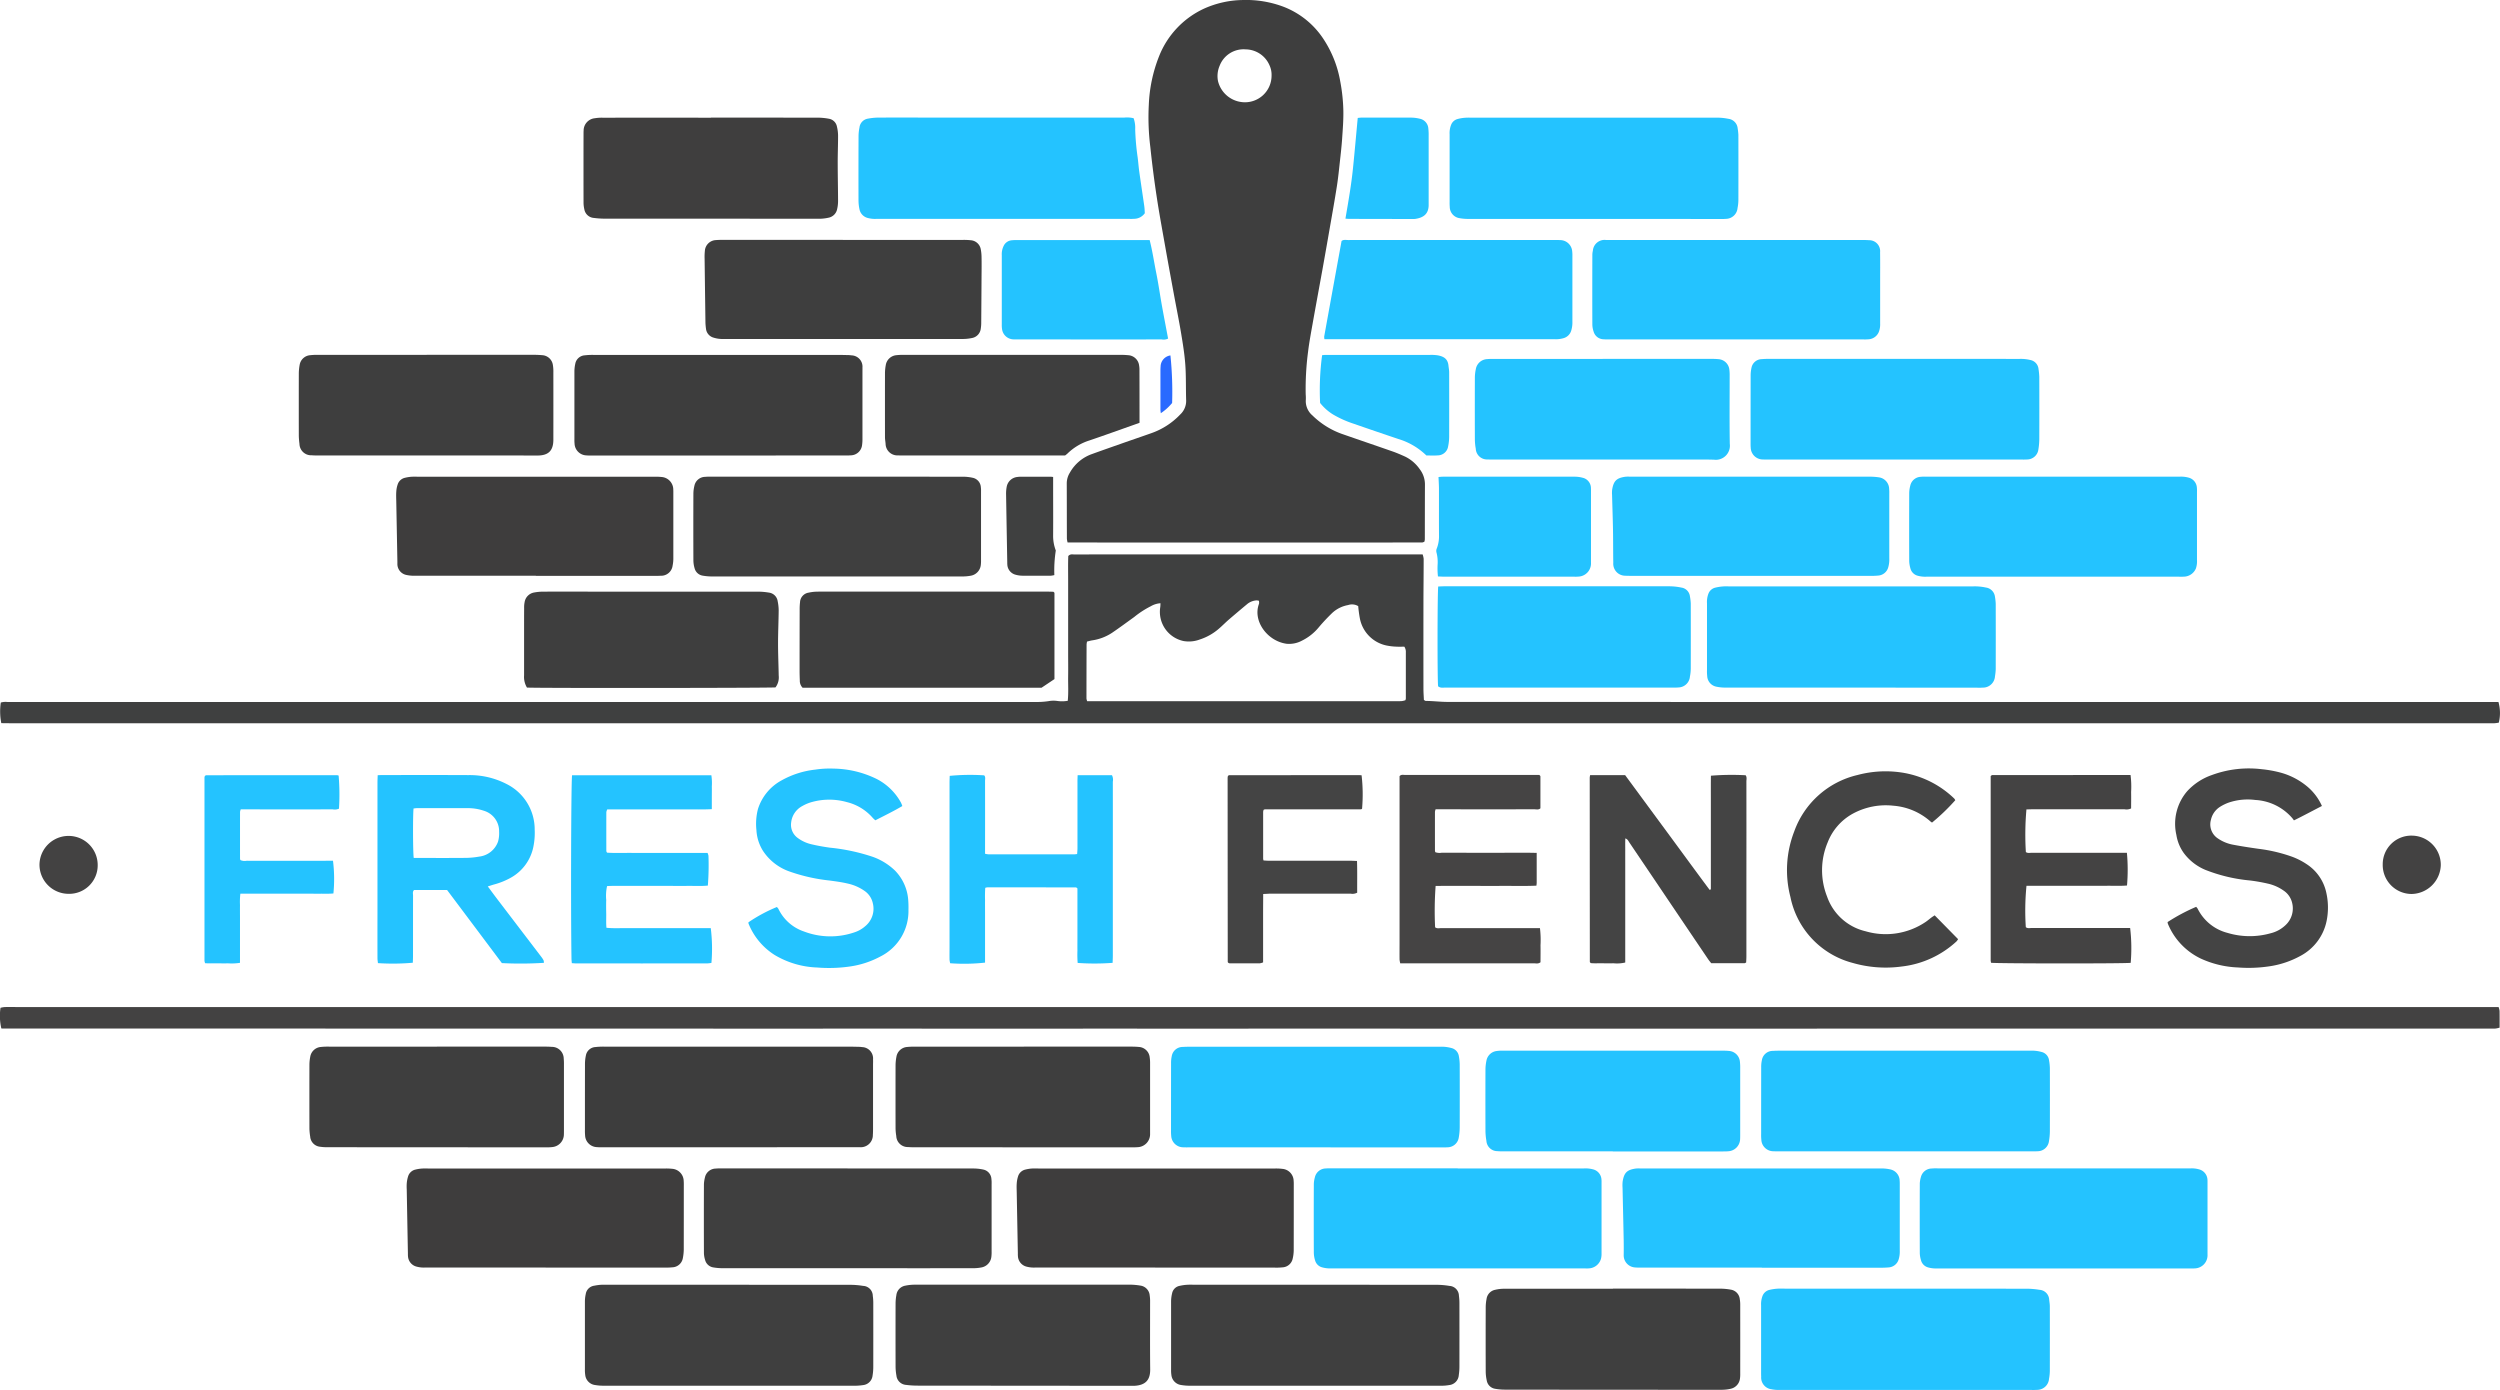 <svg xmlns="http://www.w3.org/2000/svg" width="296.591" height="164.901" viewBox="0 0 296.591 164.901"><g transform="translate(-736.249 -928.805)"><path d="M2017.334,993.065a.9.9,0,0,1-.255.1q-21.021.005-42.077,0a2.67,2.67,0,0,1-.084-.461c-.009-2.192-.006-4.385-.016-6.577a2.42,2.42,0,0,1,.375-1.257,4.842,4.842,0,0,1,2.57-2.181c1.174-.427,2.354-.84,3.532-1.254,1.2-.423,2.411-.833,3.613-1.26a8.673,8.673,0,0,0,3.375-2.2,2.2,2.2,0,0,0,.7-1.674c-.046-1.408,0-2.822-.1-4.225-.088-1.244-.29-2.483-.495-3.715-.256-1.541-.57-3.072-.853-4.609-.344-1.87-.689-3.739-1.02-5.611-.358-2.026-.733-4.049-1.04-6.083q-.437-2.9-.742-5.812a28.389,28.389,0,0,1-.181-5,17.456,17.456,0,0,1,1.224-5.781,10.448,10.448,0,0,1,5.291-5.618,11.566,11.566,0,0,1,4.617-1.039,12.57,12.57,0,0,1,4.9.818,9.937,9.937,0,0,1,4.713,3.845,13.2,13.2,0,0,1,1.964,4.979,20.816,20.816,0,0,1,.371,3.494c.021,1.093-.068,2.189-.142,3.281-.06.883-.16,1.764-.257,2.644-.111,1.009-.21,2.021-.367,3.024-.266,1.7-.571,3.389-.865,5.082q-.414,2.386-.841,4.77c-.4,2.2-.807,4.406-1.2,6.61-.187,1.05-.381,2.1-.511,3.16a33.829,33.829,0,0,0-.284,5.072,4.88,4.88,0,0,1,.016.626,2.227,2.227,0,0,0,.778,1.873,9.588,9.588,0,0,0,3.7,2.265c1.941.679,3.889,1.337,5.829,2.017.49.172.968.381,1.443.593a4.5,4.5,0,0,1,1.765,1.509,2.968,2.968,0,0,1,.617,1.818c-.011,2.166-.009,4.333-.014,6.5A1.878,1.878,0,0,1,2017.334,993.065ZM1999.2,937.777a2.682,2.682,0,0,0-.24-1.214,3.113,3.113,0,0,0-2.829-1.9,3.041,3.041,0,0,0-3.092,1.945,3.076,3.076,0,0,0-.192,1.823,3.29,3.29,0,0,0,2.862,2.49A3.157,3.157,0,0,0,1999.2,937.777Z" transform="translate(-1112.097)" fill="#3e3e3e"/><path d="M736.6,1592.582a7.2,7.2,0,0,1-.06-2.445,2.111,2.111,0,0,1,.827-.061q7.243-.005,14.487,0,53.875,0,107.75-.005a9.528,9.528,0,0,0,1.244-.1,3.1,3.1,0,0,1,1.006-.025,3.928,3.928,0,0,0,1.267-.015c.1-1,.032-1.961.046-2.919.014-.939,0-1.879,0-2.819q0-1.449,0-2.9v-2.9c0-.94,0-1.879,0-2.819,0-.96-.02-1.922.016-2.818.25-.271.5-.185.725-.185q3.8-.011,7.6-.007l32.732-.005h.981a2.486,2.486,0,0,1,.123.531c0,1.748-.023,3.5-.026,5.245q-.007,5.09,0,10.18c0,.441.035.882.054,1.318.1.052.167.114.233.114.858,0,1.714.115,2.569.115q39.153.014,78.306.009h46.373a4.8,4.8,0,0,1,.042,2.451,4.1,4.1,0,0,1-.516.071c-.6.009-1.2,0-1.8,0H738.421C737.824,1592.6,737.226,1592.588,736.6,1592.582ZM897.58,1578.7a1.429,1.429,0,0,0-1.2-.127,3.726,3.726,0,0,0-1.87.922c-.561.542-1.1,1.112-1.6,1.706a6.029,6.029,0,0,1-2,1.591,3.218,3.218,0,0,1-1.812.375c-2.285-.3-4.068-2.71-3.285-4.751a.947.947,0,0,0-.016-.358,1.573,1.573,0,0,0-.274-.04,1.931,1.931,0,0,0-1.141.46q-1.082.9-2.149,1.816c-.394.341-.759.716-1.154,1.057a6.528,6.528,0,0,1-2.293,1.306,3.685,3.685,0,0,1-1.921.186,3.538,3.538,0,0,1-2.771-4.018c.022-.146.019-.3.029-.47a2.659,2.659,0,0,0-1.147.355,10.833,10.833,0,0,0-1.964,1.273c-.866.625-1.726,1.261-2.608,1.862a5.758,5.758,0,0,1-2.387.915c-.2.032-.4.094-.608.143a2.232,2.232,0,0,0-.055.332q-.012,3.208-.014,6.416a1.525,1.525,0,0,0,.081.323h36.8a4.986,4.986,0,0,0,.547-.01,2.8,2.8,0,0,0,.407-.1.938.938,0,0,0,.055-.2q0-2.738,0-5.477a1.1,1.1,0,0,0-.18-.678c-.3,0-.584.016-.868,0a7.02,7.02,0,0,1-1.238-.138,4.056,4.056,0,0,1-3.165-3.2A14.667,14.667,0,0,1,897.58,1578.7Z" transform="translate(-0.197 -577.985)" fill="#3f4040"/><path d="M736.409,2100.625a6.567,6.567,0,0,1-.1-2.456,3.222,3.222,0,0,1,.5-.088c.574-.011,1.148,0,1.722,0h294.141a2.1,2.1,0,0,1,.115.454c.012.651.005,1.3.005,1.988a3.388,3.388,0,0,1-.458.106c-.208.017-.417.006-.626.006q-33.671,0-67.341,0-9,0-18.01.014-6.538,0-13.077,0-9.474,0-18.948,0-8.339,0-16.678-.013-9.24,0-18.479.012c-3.811,0-7.621-.008-11.432-.008-3.524,0-7.047.01-10.571.008q-8.73,0-17.461-.013c-3.863,0-7.726.013-11.589.014-3.889,0-7.778-.01-11.667-.011l-79.165-.008Z" transform="translate(0 -1049.803)" fill="#434242"/><path d="M2436.535,1077.331q-7.513,0-15.027,0a5.873,5.873,0,0,1-1-.1,1.367,1.367,0,0,1-1.1-1.338,4.989,4.989,0,0,1-.016-.547q0-4.031,0-8.061a2.663,2.663,0,0,1,.19-1.146,1.135,1.135,0,0,1,.735-.654,4.644,4.644,0,0,1,.92-.156c.363-.026.73-.008,1.1-.008q14.283,0,28.566,0a6.712,6.712,0,0,1,1.553.132,1.259,1.259,0,0,1,1.11,1.138,7.081,7.081,0,0,1,.085.772q.009,3.874,0,7.748a5.212,5.212,0,0,1-.1.928,1.4,1.4,0,0,1-1.352,1.283,5.7,5.7,0,0,1-.7.016Z" transform="translate(-1511.166 -122.554)" fill="#24c3ff"/><path d="M2735.412,1621.525q-7.514,0-15.027,0a5.073,5.073,0,0,1-1-.111,1.345,1.345,0,0,1-1.075-1.278,4.926,4.926,0,0,1-.023-.7q0-3.953,0-7.9a2.749,2.749,0,0,1,.169-1.15,1.159,1.159,0,0,1,.78-.71,5.56,5.56,0,0,1,.921-.15c.311-.025.626-.007.939-.007l28.723,0a6.208,6.208,0,0,1,1.553.135,1.251,1.251,0,0,1,1.076,1.082,6.636,6.636,0,0,1,.093.85q.01,3.874,0,7.748a6.59,6.59,0,0,1-.089.851,1.428,1.428,0,0,1-1.464,1.344,6,6,0,0,1-.626.008Z" transform="translate(-1779.526 -611.146)" fill="#24c3ff"/><path d="M2798.252,2437.049q-7.474,0-14.948,0a4.177,4.177,0,0,1-.928-.08,1.4,1.4,0,0,1-1.216-1.492c-.009-.156-.01-.313-.01-.469q0-3.991,0-7.983a2.782,2.782,0,0,1,.149-1.076,1.175,1.175,0,0,1,.823-.766,5.7,5.7,0,0,1,.922-.144c.337-.025.678-.007,1.017-.007q14.323,0,28.645.008a10.024,10.024,0,0,1,1.473.131,1.229,1.229,0,0,1,1.149,1.181c.026.257.075.515.075.773q.008,3.835,0,7.67a5.306,5.306,0,0,1-.095.928,1.415,1.415,0,0,1-1.405,1.317,6.964,6.964,0,0,1-.7.011Z" transform="translate(-1835.97 -1343.347)" fill="#24c3ff"/><path d="M2113.127,2432.461q-7.438,0-14.876,0a5.8,5.8,0,0,1-1.01-.082,1.342,1.342,0,0,1-1.172-1.192,3.747,3.747,0,0,1-.037-.624q0-4.071,0-8.142a4.224,4.224,0,0,1,.122-.925,1.119,1.119,0,0,1,.895-.883,5.583,5.583,0,0,1,.848-.126c.312-.022.626-.009.939-.009q14.328,0,28.656.011a9.444,9.444,0,0,1,1.555.129,1.193,1.193,0,0,1,1.135,1.188,6.173,6.173,0,0,1,.058.857q.005,3.758,0,7.516a6.817,6.817,0,0,1-.075,1.013,1.274,1.274,0,0,1-1.151,1.194,5.221,5.221,0,0,1-.932.076Q2120.6,2432.464,2113.127,2432.461Z" transform="translate(-1220.85 -1339.259)" fill="#3f3f3f"/><path d="M1432.51,2432.468q-7.438,0-14.876,0a5.779,5.779,0,0,1-1.01-.081,1.339,1.339,0,0,1-1.179-1.184,4.11,4.11,0,0,1-.04-.7q0-4.032,0-8.064a4.068,4.068,0,0,1,.1-.85,1.173,1.173,0,0,1,.987-.983,6.46,6.46,0,0,1,.771-.11c.338-.02.678-.009,1.018-.009q14.289,0,28.577.011a9.5,9.5,0,0,1,1.555.127,1.192,1.192,0,0,1,1.144,1.18,6.076,6.076,0,0,1,.059.857q.005,3.758,0,7.516a6.221,6.221,0,0,1-.086,1.09,1.263,1.263,0,0,1-1.13,1.127,6.751,6.751,0,0,1-.933.075Q1439.987,2432.472,1432.51,2432.468Z" transform="translate(-609.764 -1339.266)" fill="#3f3f3f"/><path d="M2798.213,2160.709h-14.876c-.235,0-.47.006-.7-.007a1.432,1.432,0,0,1-1.458-1.349,5.638,5.638,0,0,1-.024-.7q0-3.954.006-7.908a3.687,3.687,0,0,1,.082-.851,1.31,1.31,0,0,1,1.329-1.1c.286-.023.574-.023.861-.023h22.941q3.328,0,6.656,0a4.4,4.4,0,0,1,1.392.151,1.167,1.167,0,0,1,.886.98,6.214,6.214,0,0,1,.1.928q.011,3.759,0,7.517a7.057,7.057,0,0,1-.108,1.165,1.361,1.361,0,0,1-1.344,1.188c-.234.017-.47.009-.7.009Z" transform="translate(-1835.97 -1095.316)" fill="#24c3ff"/><path d="M2112.994,2156.111h-14.877c-.235,0-.47.006-.7-.007a1.433,1.433,0,0,1-1.461-1.346,5.634,5.634,0,0,1-.024-.7q0-3.954.006-7.908a3.7,3.7,0,0,1,.08-.852,1.312,1.312,0,0,1,1.327-1.1c.286-.023.573-.023.86-.023q11.47,0,22.941,0,3.328,0,6.655,0a4.436,4.436,0,0,1,1.392.15,1.166,1.166,0,0,1,.889.978,6.214,6.214,0,0,1,.1.928q.011,3.758,0,7.517a7.072,7.072,0,0,1-.107,1.165,1.361,1.361,0,0,1-1.342,1.191c-.234.017-.47.01-.7.01Z" transform="translate(-1220.758 -1091.187)" fill="#24c3ff"/><path d="M2786.047,1357.451h-14.955c-.235,0-.47.006-.7-.007a1.443,1.443,0,0,1-1.477-1.416c-.018-.181-.016-.365-.016-.547q0-4.033.007-8.065a4.121,4.121,0,0,1,.1-.847,1.257,1.257,0,0,1,1.217-1.028,8.714,8.714,0,0,1,.938-.031q11.51,0,23.02,0c2.192,0,4.385,0,6.577.005a4.725,4.725,0,0,1,1.317.125,1.2,1.2,0,0,1,.983,1.071,8.3,8.3,0,0,1,.093.929q.011,3.68,0,7.36a7.889,7.889,0,0,1-.107,1.243,1.355,1.355,0,0,1-1.334,1.2c-.26.019-.522.01-.782.01Z" transform="translate(-1824.967 -374.128)" fill="#24c3ff"/><path d="M1420.247,1352.8H1405.3c-.235,0-.471.008-.7-.014a1.457,1.457,0,0,1-1.422-1.4,4.059,4.059,0,0,1-.017-.469q0-4.07,0-8.14a4.556,4.556,0,0,1,.1-.849,1.225,1.225,0,0,1,1.141-1.016,7.774,7.774,0,0,1,1.094-.046q4.344,0,8.688,0l20.272,0c.365,0,.73.008,1.1.017a3.283,3.283,0,0,1,.468.034,1.346,1.346,0,0,1,1.31,1.471c.007.13,0,.261,0,.391q0,3.992,0,7.984a5.185,5.185,0,0,1-.044.78,1.37,1.37,0,0,1-1.307,1.234,7.724,7.724,0,0,1-.782.018Z" transform="translate(-598.766 -369.954)" fill="#3d3d3d"/><path d="M1432.491,2156.055h-14.95c-.235,0-.471.008-.7-.015a1.452,1.452,0,0,1-1.415-1.407,5.735,5.735,0,0,1-.019-.625c0-2.635,0-5.27.006-7.906a4.9,4.9,0,0,1,.106-.927,1.222,1.222,0,0,1,1.145-1.01,8.083,8.083,0,0,1,1.094-.045q4.735,0,9.471,0l19.49,0c.365,0,.73.008,1.1.018a3.247,3.247,0,0,1,.468.034,1.348,1.348,0,0,1,1.3,1.478c.01.182.005.365,0,.548q0,3.8,0,7.592c0,.261,0,.522-.021.782a1.436,1.436,0,0,1-1.574,1.474c-.182.007-.365,0-.548,0Z" transform="translate(-609.764 -1091.143)" fill="#3d3d3d"/><path d="M2970.081,1494.126h-15.025a3.309,3.309,0,0,1-1-.109,1.21,1.21,0,0,1-.892-.893,3.532,3.532,0,0,1-.136-.84q-.015-4.069,0-8.139a3.834,3.834,0,0,1,.13-.841,1.333,1.333,0,0,1,1.233-1.028,4.037,4.037,0,0,1,.625-.015h30.05a3.476,3.476,0,0,1,1.158.126,1.307,1.307,0,0,1,.928,1.14,3.885,3.885,0,0,1,.015.547q0,4.03,0,8.06a2.71,2.71,0,0,1-.123,1,1.581,1.581,0,0,1-1.463.988,5.113,5.113,0,0,1-.625,0Z" transform="translate(-1990.276 -496.904)" fill="#24c3ff"/><path d="M2278.742,2285.506q7.474,0,14.947,0a3.509,3.509,0,0,1,1.159.12,1.321,1.321,0,0,1,.953,1.2,2.779,2.779,0,0,1,.009.313q0,4.226,0,8.451a2.364,2.364,0,0,1-.064.619,1.571,1.571,0,0,1-1.5,1.155c-.181.016-.365,0-.547,0q-14.986,0-29.972,0a3.464,3.464,0,0,1-1.08-.128,1.164,1.164,0,0,1-.809-.782,3.23,3.23,0,0,1-.162-.915q-.018-4.109,0-8.217a3.457,3.457,0,0,1,.125-.764,1.345,1.345,0,0,1,1.3-1.05,6.465,6.465,0,0,1,.782-.012h14.869Z" transform="translate(-1369.559 -1218.081)" fill="#24c3ff"/><path d="M2982.334,2285.5q7.513,0,15.025,0a3.117,3.117,0,0,1,1.081.114,1.329,1.329,0,0,1,.987,1.258c.008.1.005.208.005.313q0,4.148,0,8.295c0,.078,0,.157,0,.235a1.558,1.558,0,0,1-1.537,1.645,3.131,3.131,0,0,1-.469.006q-15.064,0-30.128,0a3.286,3.286,0,0,1-1-.119,1.187,1.187,0,0,1-.852-.836,3.165,3.165,0,0,1-.148-.838q-.016-4.147,0-8.3a3.189,3.189,0,0,1,.135-.762,1.333,1.333,0,0,1,1.256-1,5.749,5.749,0,0,1,.782-.014h14.868Z" transform="translate(-2001.291 -1218.077)" fill="#24c3ff"/><path d="M1558.328,1482.288q7.477,0,14.954.005a5.461,5.461,0,0,1,1.157.129,1.214,1.214,0,0,1,.952,1.109,2.925,2.925,0,0,1,.022.469q0,4.11,0,8.221a3.742,3.742,0,0,1-.027.547,1.443,1.443,0,0,1-1.2,1.271,5.214,5.214,0,0,1-1.008.087q-6.342.008-12.683,0-8.534,0-17.068,0a6.293,6.293,0,0,1-1.009-.092,1.183,1.183,0,0,1-.989-.89,3.38,3.38,0,0,1-.14-.921q-.016-3.993,0-7.986a4.166,4.166,0,0,1,.115-.847,1.323,1.323,0,0,1,1.271-1.082,6.727,6.727,0,0,1,.782-.018h14.876Z" transform="translate(-722.778 -496.932)" fill="#3f3f3f"/><path d="M1570.589,2285.546q7.477,0,14.954.005a5.629,5.629,0,0,1,1.158.127,1.209,1.209,0,0,1,.958,1.1,3.946,3.946,0,0,1,.025.625q0,3.993,0,7.986a4.482,4.482,0,0,1-.027.625,1.439,1.439,0,0,1-1.193,1.278,5.115,5.115,0,0,1-1.008.088q-6.42.008-12.84,0-8.456,0-16.912,0a6.568,6.568,0,0,1-1.009-.09,1.191,1.191,0,0,1-1-.884,2.943,2.943,0,0,1-.141-.843q-.015-4.071,0-8.143a3.8,3.8,0,0,1,.113-.769,1.327,1.327,0,0,1,1.264-1.089,6.421,6.421,0,0,1,.782-.019h14.875Z" transform="translate(-733.794 -1218.12)" fill="#3f3f3f"/><path d="M1765.692,1065.4a3.453,3.453,0,0,1,.185,1.317,29.255,29.255,0,0,0,.294,3.338c.073.567.112,1.138.192,1.7.191,1.363.4,2.723.594,4.085.04.282.043.569.061.826a1.569,1.569,0,0,1-1.3.666,3.913,3.913,0,0,1-.547.007h-29.978a3.3,3.3,0,0,1-1.081-.116,1.331,1.331,0,0,1-.948-1.042,5.033,5.033,0,0,1-.112-1.006q-.011-3.835.005-7.67a5.1,5.1,0,0,1,.111-1.007,1.192,1.192,0,0,1,1.01-1.051,7.245,7.245,0,0,1,1.081-.121c1.748-.012,3.5-.005,5.244-.005q12.054,0,24.107,0A3.284,3.284,0,0,1,1765.692,1065.4Z" transform="translate(-894.953 -122.568)" fill="#24c3ff"/><path d="M2602.183,1219.268H2587.23c-.261,0-.523.008-.782-.013a1.249,1.249,0,0,1-1.16-.9,2.7,2.7,0,0,1-.154-.838c-.011-2.766-.008-5.532,0-8.3a2.008,2.008,0,0,1,.061-.461,1.39,1.39,0,0,1,1.586-1.277c.156,0,.313,0,.47,0h29.672c.339,0,.68-.009,1.017.022a1.3,1.3,0,0,1,1.331,1.427c.018,1.174.006,2.349.006,3.523q0,2.466,0,4.932a2.541,2.541,0,0,1-.128.922,1.408,1.408,0,0,1-1.224.95,5.36,5.36,0,0,1-.7.015Z" transform="translate(-1659.974 -250.199)" fill="#24c3ff"/><path d="M1570.872,1207.378q7.123,0,14.246,0a7.449,7.449,0,0,1,.937.041,1.3,1.3,0,0,1,1.177,1.087,5.224,5.224,0,0,1,.09.932c.013.7.008,1.407,0,2.111q-.015,2.817-.038,5.634a4.3,4.3,0,0,1-.052.7,1.276,1.276,0,0,1-1.037,1.133,5.421,5.421,0,0,1-1.082.116q-5.127.011-10.254,0-9.08,0-18.16,0a3.52,3.52,0,0,1-1.156-.156,1.23,1.23,0,0,1-.913-1.062,6.969,6.969,0,0,1-.064-.7q-.053-3.8-.1-7.592a6.838,6.838,0,0,1,.03-.937,1.371,1.371,0,0,1,1.338-1.286c.285-.027.573-.025.86-.025q7.084,0,14.168,0Z" transform="translate(-734.625 -250.111)" fill="#3e3e3e"/><path d="M2624.4,1494.006h-14.172c-.235,0-.471,0-.7-.015a1.42,1.42,0,0,1-1.44-1.521c-.022-1.279-.01-2.558-.032-3.836-.025-1.407-.075-2.814-.112-4.221a3.405,3.405,0,0,1,.01-.626c.175-1.077.547-1.387,1.557-1.537a3.755,3.755,0,0,1,.548-.009q14.25,0,28.5,0a7.211,7.211,0,0,1,1.084.086,1.408,1.408,0,0,1,1.173,1.372,4.008,4.008,0,0,1,.016.547q0,3.836,0,7.673a3.35,3.35,0,0,1-.125,1.08,1.329,1.329,0,0,1-1.191.975,9.341,9.341,0,0,1-1.094.035q-7.008,0-14.016,0Z" transform="translate(-1680.445 -496.885)" fill="#24c3ff"/><path d="M2636.7,2297.27h-14.25c-.26,0-.523,0-.782-.021a1.438,1.438,0,0,1-1.354-1.45c.013-.6.008-1.2,0-1.8-.041-2.06-.09-4.119-.134-6.179a4.2,4.2,0,0,1,.012-.782c.169-1,.483-1.376,1.568-1.524a4.1,4.1,0,0,1,.548-.008q14.25,0,28.5,0a4.72,4.72,0,0,1,1.082.1,1.4,1.4,0,0,1,1.164,1.376c.015.155.013.313.013.469q0,3.915,0,7.83a3.071,3.071,0,0,1-.129,1,1.328,1.328,0,0,1-1.2.964,10.1,10.1,0,0,1-1.095.034q-6.968,0-13.937,0Z" transform="translate(-1691.436 -1218.078)" fill="#24c3ff"/><path d="M1933.116,2297.267q-7.084,0-14.168,0a3.38,3.38,0,0,1-1.158-.124,1.349,1.349,0,0,1-.95-1.214,3.1,3.1,0,0,1-.009-.312q-.068-3.639-.135-7.277c-.006-.339-.025-.68,0-1.017a3.54,3.54,0,0,1,.151-.84,1.176,1.176,0,0,1,.86-.832,4.349,4.349,0,0,1,.766-.127c.364-.021.73,0,1.1,0q13.855,0,27.71,0a5.771,5.771,0,0,1,.936.039,1.458,1.458,0,0,1,1.33,1.414,3.946,3.946,0,0,1,.015.469c0,2.609,0,5.218-.006,7.828a4.613,4.613,0,0,1-.119.924,1.3,1.3,0,0,1-1.212,1.049,6.7,6.7,0,0,1-.937.032q-7.084,0-14.168,0Z" transform="translate(-1059.827 -1218.088)" fill="#3e3d3d"/><path d="M1224.933,2297.267h-14.247a3.262,3.262,0,0,1-1.157-.133,1.346,1.346,0,0,1-.921-1.154,2.349,2.349,0,0,1-.013-.312q-.071-3.834-.14-7.668a5.684,5.684,0,0,1,0-.7,3.817,3.817,0,0,1,.16-.839,1.179,1.179,0,0,1,.877-.815,4.71,4.71,0,0,1,.767-.121c.364-.02.73,0,1.1,0h27.632a6.625,6.625,0,0,1,.938.028,1.48,1.48,0,0,1,1.383,1.45,5.248,5.248,0,0,1,.013.548c0,2.531,0,5.062-.005,7.593a5.515,5.515,0,0,1-.107,1,1.312,1.312,0,0,1-1.251,1.1,7.456,7.456,0,0,1-.938.029q-7.045,0-14.09,0Z" transform="translate(-423.952 -1218.088)" fill="#3e3d3d"/><path d="M1212.782,1494.008q-7.162,0-14.325,0a4.186,4.186,0,0,1-1.006-.088,1.324,1.324,0,0,1-1.087-1.346c0-.078,0-.156,0-.235q-.066-3.56-.132-7.12c-.007-.391-.028-.784,0-1.174a3.218,3.218,0,0,1,.157-.839,1.179,1.179,0,0,1,.874-.818,4.589,4.589,0,0,1,.767-.122c.364-.021.73,0,1.1,0h27.632a6.68,6.68,0,0,1,.938.027,1.5,1.5,0,0,1,1.394,1.525c.012.156.007.313.007.469q0,3.8,0,7.593a4.228,4.228,0,0,1-.086.929,1.368,1.368,0,0,1-1.423,1.2c-.286.021-.574.013-.861.013h-13.933Z" transform="translate(-412.97 -496.9)" fill="#3e3d3d"/><path d="M1428.885,1065.367q6.34,0,12.681.006a7.382,7.382,0,0,1,1.317.128,1.162,1.162,0,0,1,.952.928,4.713,4.713,0,0,1,.136,1.08c0,1.07-.044,2.139-.043,3.209,0,1.513.038,3.026.042,4.54a4.237,4.237,0,0,1-.118,1,1.285,1.285,0,0,1-1.011.983,5.18,5.18,0,0,1-1.16.126c-4.2,0-8.4-.009-12.6-.011q-6.419,0-12.838,0a10.408,10.408,0,0,1-1.246-.087,1.238,1.238,0,0,1-1.13-1.03,3.522,3.522,0,0,1-.093-.772q-.009-4.11,0-8.219c0-.1,0-.209.01-.313a1.474,1.474,0,0,1,1.334-1.494,4.965,4.965,0,0,1,.933-.062q6.419-.006,12.838,0Z" transform="translate(-608.296 -122.609)" fill="#3f3e3e"/><path d="M1791.221,2420.485q6.34,0,12.68,0a7.839,7.839,0,0,1,1.241.112,1.282,1.282,0,0,1,1.091,1.169,4.565,4.565,0,0,1,.047.78c0,2.661-.018,5.322.011,7.983.012,1.129-.427,1.887-1.894,1.956-.1,0-.209,0-.313,0q-12.719-.009-25.438-.022a10.441,10.441,0,0,1-1.324-.088,1.234,1.234,0,0,1-1.138-1.111,6.216,6.216,0,0,1-.1-1.008q-.011-3.8,0-7.592a5.9,5.9,0,0,1,.093-.931,1.287,1.287,0,0,1,1.048-1.126,5.434,5.434,0,0,1,1.16-.119c3.261-.008,6.523,0,9.784,0h3.053Z" transform="translate(-933.587 -1339.272)" fill="#3f3f3f"/><path d="M2476.4,2425.083q6.379,0,12.758.005a7.373,7.373,0,0,1,1.24.12,1.266,1.266,0,0,1,1.051,1.119,4.061,4.061,0,0,1,.053.779q.005,4.031,0,8.062a3.4,3.4,0,0,1-.026.547,1.411,1.411,0,0,1-1.123,1.254,4.838,4.838,0,0,1-1.083.116q-11.193,0-22.385-.013c-1.122,0-2.244.008-3.365-.005a6.6,6.6,0,0,1-1.087-.1,1.192,1.192,0,0,1-1-.974,5.1,5.1,0,0,1-.125-1.083q-.013-3.835,0-7.671a5.252,5.252,0,0,1,.1-.93,1.276,1.276,0,0,1,1-1.081,4.7,4.7,0,0,1,1.08-.13c2.974-.01,5.948,0,8.923,0h3.991Z" transform="translate(-1548.799 -1343.401)" fill="#3f3f3f"/><path d="M2405.526,1621.391c-.092-.682-.086-11.165.015-11.836.244-.009.5-.026.753-.026h25.2c.574,0,1.149-.017,1.722.007a6.725,6.725,0,0,1,1.159.145,1.189,1.189,0,0,1,1.026,1.035,6.182,6.182,0,0,1,.1.849q.01,3.874,0,7.749a5.216,5.216,0,0,1-.1.928,1.4,1.4,0,0,1-1.348,1.288,4.89,4.89,0,0,1-.625.016q-13.5,0-27,0C2406.121,1621.544,2405.794,1621.625,2405.526,1621.391Z" transform="translate(-1498.666 -611.169)" fill="#24c3ff"/><path d="M2476.159,2160.706H2463.4c-.313,0-.628.012-.938-.02a1.3,1.3,0,0,1-1.3-1.22,7.168,7.168,0,0,1-.113-1.161q-.014-3.679,0-7.357a5.281,5.281,0,0,1,.117-1,1.4,1.4,0,0,1,1.229-1.143,4.213,4.213,0,0,1,.78-.037q12.992,0,25.985,0a7.008,7.008,0,0,1,.781.03,1.4,1.4,0,0,1,1.293,1.252,6.464,6.464,0,0,1,.036.86q0,3.913,0,7.826c0,.183,0,.366-.011.548a1.488,1.488,0,0,1-1.408,1.416c-.259.024-.521.02-.782.02h-12.914Z" transform="translate(-1548.57 -1095.313)" fill="#24c3ff"/><path d="M2463.95,1345.5q6.379,0,12.757,0a8.83,8.83,0,0,1,1.016.036,1.391,1.391,0,0,1,1.25,1.209,5.1,5.1,0,0,1,.04.781c0,2.687-.029,5.375.015,8.061a1.67,1.67,0,0,1-1.865,1.873c-1.069-.036-2.139-.019-3.208-.019h-22.541c-.365,0-.732.01-1.1-.012a1.333,1.333,0,0,1-1.421-1.267,6.652,6.652,0,0,1-.108-1.083q-.013-3.679,0-7.357a4.933,4.933,0,0,1,.112-1,1.428,1.428,0,0,1,1.351-1.195c.285-.027.573-.024.86-.024q6.417,0,12.836,0Z" transform="translate(-1537.563 -374.118)" fill="#24c3ff"/><path d="M1791.306,2144.079q6.22,0,12.441,0c.391,0,.784,0,1.172.038a1.37,1.37,0,0,1,1.314,1.227,4.719,4.719,0,0,1,.047.78q0,3.99,0,7.98c0,.1,0,.209,0,.313a1.535,1.535,0,0,1-1.5,1.593,6.816,6.816,0,0,1-.7.018q-12.754,0-25.508-.011a10,10,0,0,1-1.016-.022,1.363,1.363,0,0,1-1.388-1.319,5.814,5.814,0,0,1-.084-.931q-.008-3.717,0-7.433a5.466,5.466,0,0,1,.1-1.009,1.388,1.388,0,0,1,1.277-1.182,8.58,8.58,0,0,1,1.015-.036q6.416,0,12.832,0Z" transform="translate(-933.589 -1091.107)" fill="#3e3e3e"/><path d="M1098.366,1340.82q6.259,0,12.519,0a11.13,11.13,0,0,1,1.172.041,1.355,1.355,0,0,1,1.276,1.175,4.728,4.728,0,0,1,.056.857q.005,3.99,0,7.981c0,1.3-.559,1.874-1.841,1.892-.886.013-1.773-.009-2.66-.009h-23.16a9.959,9.959,0,0,1-1.016-.02,1.383,1.383,0,0,1-1.444-1.35,8.644,8.644,0,0,1-.078-.932q-.008-3.678,0-7.355a5.786,5.786,0,0,1,.1-1.086,1.374,1.374,0,0,1,1.222-1.148,7.518,7.518,0,0,1,1.015-.042q6.416,0,12.832,0Z" transform="translate(-311.491 -369.919)" fill="#3e3e3e"/><path d="M1110.6,2144.079q6.259,0,12.519,0c.365,0,.731,0,1.094.03a1.405,1.405,0,0,1,1.423,1.379,6.883,6.883,0,0,1,.027.781q0,3.873,0,7.746c0,.157,0,.314-.006.469a1.517,1.517,0,0,1-1.406,1.516,5.068,5.068,0,0,1-.7.027q-12.91,0-25.82-.013a5.953,5.953,0,0,1-1.012-.057,1.3,1.3,0,0,1-1.159-1.194,7.189,7.189,0,0,1-.092-.931q-.009-3.8,0-7.59a4.987,4.987,0,0,1,.093-.931,1.391,1.391,0,0,1,1.269-1.191,8.378,8.378,0,0,1,1.015-.037q6.377,0,12.754,0Z" transform="translate(-322.51 -1091.108)" fill="#3e3e3e"/><path d="M1665.057,1627.119a1.164,1.164,0,0,1-.332-.847c-.014-.391-.027-.782-.027-1.174q0-3.6.009-7.2a7.475,7.475,0,0,1,.045-.937,1.2,1.2,0,0,1,1.023-1.125,5.063,5.063,0,0,1,1.005-.118c1.017-.015,2.035-.005,3.053-.005l24.186,0c.282,0,.564.013.785.018a.857.857,0,0,1,.112.1.147.147,0,0,1,.019.074q0,5.085,0,10.187l-1.531,1.024Z" transform="translate(-833.589 -616.722)" fill="#3e3e3e"/><path d="M1345.1,1627.106a2.456,2.456,0,0,1-.341-1.446q0-2.779,0-5.559c0-.809,0-1.618.007-2.427a3.128,3.128,0,0,1,.056-.7,1.379,1.379,0,0,1,1.136-1.148,5.924,5.924,0,0,1,1.006-.1c2.349-.008,4.7,0,7.046,0q9.238,0,18.477,0a8.194,8.194,0,0,1,1.319.113,1.2,1.2,0,0,1,1.039,1.027,5.5,5.5,0,0,1,.119,1.082c-.012,1.3-.075,2.608-.075,3.912,0,1.278.057,2.556.079,3.834a1.969,1.969,0,0,1-.382,1.392C1373.96,1627.157,1346.429,1627.184,1345.1,1627.106Z" transform="translate(-546.335 -616.73)" fill="#3e3e3e"/><path d="M1794.023,1348.9c-.3.109-.521.188-.74.264-1.742.615-3.48,1.245-5.23,1.837a6.533,6.533,0,0,0-2.588,1.556,3.249,3.249,0,0,1-.27.215h-.761l-18.168.005c-.287,0-.575.008-.861-.014a1.4,1.4,0,0,1-1.508-1.377c-.021-.259-.072-.518-.072-.776q-.007-3.8,0-7.6a5.41,5.41,0,0,1,.09-.932,1.4,1.4,0,0,1,1.261-1.2,5.79,5.79,0,0,1,.781-.037q12.921,0,25.843,0a7.925,7.925,0,0,1,.86.036,1.388,1.388,0,0,1,1.315,1.232,2.656,2.656,0,0,1,.04.468C1794.023,1344.66,1794.023,1346.747,1794.023,1348.9Z" transform="translate(-922.585 -369.934)" fill="#3e3e3e"/><path d="M2273.8,1219.145a1.489,1.489,0,0,1-.03-.314q1.029-5.673,2.062-11.335c.247-.193.518-.112.769-.113q6.382-.008,12.763-.005h11.51c.287,0,.575-.005.861.012a1.445,1.445,0,0,1,1.46,1.353,3.85,3.85,0,0,1,.021.547q0,3.876,0,7.752a3.3,3.3,0,0,1-.137,1.079,1.314,1.314,0,0,1-.9.9,3.192,3.192,0,0,1-1,.13H2296.4l-21.69,0Z" transform="translate(-1380.424 -250.101)" fill="#24c3ff"/><path d="M2582.182,1828.606h4.157q2.511,3.413,5.042,6.85c1.661,2.253,3.308,4.518,4.982,6.762l.144-.067v-8.109q0-1.33,0-2.661c0-.907-.008-1.814.007-2.71a30.308,30.308,0,0,1,4.117-.053c.173.225.091.495.091.744q.008,5.752,0,11.5,0,4.618,0,9.235c0,.254-.019.508-.028.736-.1.043-.141.082-.187.082-1.3,0-2.607,0-3.958,0-.113-.146-.247-.3-.361-.469q-3.2-4.73-6.387-9.463-1.487-2.2-2.975-4.407c-.111-.164-.181-.375-.466-.465-.023.519-.008,1-.011,1.483s0,.991,0,1.487v11.752a4.223,4.223,0,0,1-1.411.09c-.443.019-.887.008-1.33,0-.465-.006-.931.026-1.342-.018a.814.814,0,0,1-.1-.1.164.164,0,0,1-.018-.075q-.008-10.917-.013-21.834A2.3,2.3,0,0,1,2582.182,1828.606Z" transform="translate(-1657.287 -807.839)" fill="#444"/><path d="M1187.639,1841.942c.411.552.776,1.053,1.152,1.546q2.583,3.389,5.169,6.775a3.008,3.008,0,0,1,.3.455.807.807,0,0,1,.029.289,43.626,43.626,0,0,1-4.98.031l-6.5-8.67h-3.92c-.2.2-.118.448-.118.67-.006,2.4,0,4.8-.005,7.2,0,.256-.016.512-.024.757a26.691,26.691,0,0,1-4.136.046c-.019-.186-.056-.383-.056-.58q-.007-2.622,0-5.244,0-7.787,0-15.576c0-.281.016-.561.026-.892.221-.008.4-.02.573-.02,3.392,0,6.783-.01,10.175.007a9.531,9.531,0,0,1,4.519,1.045,6.019,6.019,0,0,1,3.358,5.427,8.173,8.173,0,0,1-.139,1.943,5.414,5.414,0,0,1-2.754,3.791,8.609,8.609,0,0,1-1.953.776C1188.14,1841.78,1187.926,1841.853,1187.639,1841.942Zm-8.787-3.378h.589c1.822,0,3.645.011,5.467-.007a9.611,9.611,0,0,0,1.7-.152,2.7,2.7,0,0,0,2.252-1.8,3.653,3.653,0,0,0,.122-1.156,2.53,2.53,0,0,0-1.788-2.477,5.868,5.868,0,0,0-1.913-.317q-3.007-.005-6.014,0c-.149,0-.3.026-.437.04C1178.742,1833.45,1178.75,1837.876,1178.852,1838.565Z" transform="translate(-393.519 -807.975)" fill="#24c3ff"/><path d="M2377.621,1837.848c0,1.251,0,2.4,0,3.543,0,.1-.018.2-.032.346-1.348.06-2.672.02-4,.027s-2.662,0-3.993,0-2.65-.011-3.965.009a39.914,39.914,0,0,0-.062,4.9c.222.184.493.1.742.1q5.442.008,10.884,0h.813a11.639,11.639,0,0,1,.065,2.038c.015.677,0,1.355,0,2.012-.262.211-.534.127-.784.127q-7.6.008-15.191,0h-.666a2.884,2.884,0,0,1-.081-.455c-.008-.652,0-1.3,0-1.958v-19.794c.209-.225.458-.139.681-.139q4.933-.009,9.866,0h6.035a1.009,1.009,0,0,1,.111.115.154.154,0,0,1,.019.073c0,1.252,0,2.5,0,3.767-.219.208-.493.116-.74.116q-5.442.009-10.885,0h-.808a1.314,1.314,0,0,0-.079.3q-.005,2.31,0,4.62a.832.832,0,0,0,.042.171,1.453,1.453,0,0,0,.746.066q5.207.006,10.415,0Z" transform="translate(-1459.064 -807.86)" fill="#454444"/><path d="M3064.3,1851c-.809.1-15.915.089-16.565-.009a1.7,1.7,0,0,1-.046-.285c0-7.3,0-14.6,0-21.859a1.229,1.229,0,0,1,.118-.1.161.161,0,0,1,.072-.021l15.893-.011h.511a10.945,10.945,0,0,1,.067,2.025c.016.65,0,1.3,0,1.941a1.266,1.266,0,0,1-.788.1q-5.4.007-10.8,0c-.282,0-.563.013-.831.019a33.933,33.933,0,0,0-.069,5.056c.22.167.49.085.738.086q5.246.008,10.491,0h.758a21.43,21.43,0,0,1,.013,3.883c-.8.068-1.6.024-2.4.032-.783.008-1.566,0-2.349,0h-2.427q-1.175,0-2.349,0c-.8,0-1.608,0-2.4.007a29.907,29.907,0,0,0-.081,4.9c.215.188.487.1.734.1q5.442.009,10.883,0h.761A20.291,20.291,0,0,1,3064.3,1851Z" transform="translate(-2075.273 -807.967)" fill="#444343"/><path d="M1399.458,1829.025h16.527a6,6,0,0,1,.054,1.318c.012.443,0,.887,0,1.331s0,.877,0,1.369c-1.091.059-2.128.022-3.164.028-1.018.007-2.036,0-3.053,0h-6.187a1.209,1.209,0,0,0-.111.326q-.007,2.31,0,4.619c0,.046.038.092.08.188.959.067,1.945.021,2.929.029,1.018.008,2.036,0,3.053,0h5.946a1.764,1.764,0,0,1,.109.337,31.106,31.106,0,0,1-.073,3.54c-.793.081-1.6.028-2.4.037-.783.01-1.566,0-2.349,0h-2.427c-.783,0-1.566,0-2.349,0-.8.005-1.61-.025-2.432.023a5.38,5.38,0,0,0-.1,1.65c-.02.547-.009,1.1,0,1.644s-.027,1.085.026,1.653c.876.087,1.707.03,2.536.04.809.01,1.618,0,2.427,0h7.413a19.668,19.668,0,0,1,.08,4.125,3.937,3.937,0,0,1-.5.062q-7.752.005-15.5,0c-.176,0-.353-.018-.563-.029-.015-.193-.035-.343-.038-.494C1399.3,1845.318,1399.343,1829.905,1399.458,1829.025Z" transform="translate(-595.342 -808.243)" fill="#24c3ff"/><path d="M1853.909,1828.633h4.076a1.208,1.208,0,0,1,.1.768q.007,5.126,0,10.252,0,5.2,0,10.409c0,.28-.017.561-.026.829a28.117,28.117,0,0,1-4.146.01,12.682,12.682,0,0,1-.027-1.451c-.008-.5,0-.991,0-1.487v-5.9c-.067-.056-.085-.075-.107-.089a.144.144,0,0,0-.067-.032q-5.243-.008-10.486-.011a1.559,1.559,0,0,0-.275.059,14.086,14.086,0,0,0-.025,1.462c-.007.5,0,.991,0,1.487v5.925a22.468,22.468,0,0,1-4.138.075,2.487,2.487,0,0,1-.076-.422c-.01-.521,0-1.043,0-1.565q0-9.7,0-19.409c0-.282.014-.564.021-.835a25.212,25.212,0,0,1,4.087-.061c.186.191.105.438.106.66q.009,3.913,0,7.826v.817a2.59,2.59,0,0,0,.4.067q5.087,0,10.174,0c.1,0,.2-.018.351-.033.015-.241.04-.467.04-.693q0-3.913,0-7.826C1853.886,1829.209,1853.9,1828.953,1853.909,1828.633Z" transform="translate(-989.814 -807.858)" fill="#24c3ff"/><path d="M3271.468,1825.585c-1.109.571-2.182,1.15-3.318,1.709-.083-.112-.142-.2-.208-.277a6.233,6.233,0,0,0-4.375-2.144,7.046,7.046,0,0,0-3.167.313,5.235,5.235,0,0,0-1.046.516,2.431,2.431,0,0,0-1.048,1.5,1.992,1.992,0,0,0,.778,2.208,4.714,4.714,0,0,0,1.94.788c.972.183,1.951.331,2.931.47a18.5,18.5,0,0,1,3.945.928,8.253,8.253,0,0,1,1.8.922,5.37,5.37,0,0,1,2.283,3.338,8,8,0,0,1,.046,3.34,6.065,6.065,0,0,1-3.129,4.185,10.874,10.874,0,0,1-3.685,1.228,16.557,16.557,0,0,1-3.747.132,11.6,11.6,0,0,1-4.378-1.055,7.9,7.9,0,0,1-3.892-4.111.937.937,0,0,1-.042-.217,22.463,22.463,0,0,1,3.39-1.807,1.31,1.31,0,0,1,.184.23,5.472,5.472,0,0,0,3.544,2.863,9.114,9.114,0,0,0,5.1.044,3.878,3.878,0,0,0,1.768-.959,2.7,2.7,0,0,0,.774-2.717,2.413,2.413,0,0,0-.973-1.375,5.248,5.248,0,0,0-1.918-.846,20.45,20.45,0,0,0-2.075-.366,19.17,19.17,0,0,1-5.3-1.256,6.114,6.114,0,0,1-2.564-1.994,4.992,4.992,0,0,1-.885-2.151,5.934,5.934,0,0,1,1.29-5.2,7.137,7.137,0,0,1,2.918-1.908,12.672,12.672,0,0,1,5.923-.692,13.86,13.86,0,0,1,2.151.382,8.358,8.358,0,0,1,3.3,1.719A6.433,6.433,0,0,1,3271.468,1825.585Z" transform="translate(-2259.754 -801.162)" fill="#444"/><path d="M1623.629,1825.6c-1.04.616-2.112,1.135-3.2,1.693a3.358,3.358,0,0,1-.293-.271,5.943,5.943,0,0,0-3.084-1.888,7.69,7.69,0,0,0-4.389.062,5.038,5.038,0,0,0-.922.418,2.5,2.5,0,0,0-1.3,1.943,1.917,1.917,0,0,0,.8,1.845,4.383,4.383,0,0,0,1.7.756c.682.161,1.376.279,2.071.379a23.181,23.181,0,0,1,5.1,1.086,7.365,7.365,0,0,1,2.641,1.627,5.554,5.554,0,0,1,1.575,3.486,10.961,10.961,0,0,1,.029,1.174,6.022,6.022,0,0,1-3.319,5.535,10.836,10.836,0,0,1-3.69,1.2,17.3,17.3,0,0,1-3.824.111,10.548,10.548,0,0,1-5.04-1.484,7.871,7.871,0,0,1-3.1-3.725.476.476,0,0,1-.01-.152,18.148,18.148,0,0,1,3.374-1.816,1.217,1.217,0,0,1,.185.228,5.2,5.2,0,0,0,3.029,2.677,8.775,8.775,0,0,0,6.045.08,3.576,3.576,0,0,0,1.211-.7,2.675,2.675,0,0,0,.911-2.735,2.374,2.374,0,0,0-.976-1.456,5.531,5.531,0,0,0-2.067-.89c-.682-.16-1.381-.25-2.076-.345a20.779,20.779,0,0,1-4.783-1.079,6.205,6.205,0,0,1-3.1-2.4,5.093,5.093,0,0,1-.806-2.5,6.989,6.989,0,0,1,.176-2.484,5.869,5.869,0,0,1,2.809-3.419,10.549,10.549,0,0,1,3.988-1.276,11.533,11.533,0,0,1,2.183-.12,11.931,11.931,0,0,1,5.118,1.234,6.852,6.852,0,0,1,2.872,2.8A3.488,3.488,0,0,1,1623.629,1825.6Z" transform="translate(-780.332 -801.17)" fill="#24c3ff"/><path d="M1917.037,1207.5c.338,1.33.526,2.639.787,3.931.258,1.273.436,2.561.666,3.84.234,1.3.487,2.6.735,3.918a1.177,1.177,0,0,1-.756.1q-6.341.007-12.681,0H1901.4c-.182,0-.366.007-.548-.007a1.4,1.4,0,0,1-1.327-1.216,3.424,3.424,0,0,1-.031-.546q0-4.11,0-8.219a2.237,2.237,0,0,1,.236-1.134,1.169,1.169,0,0,1,.925-.638,5.473,5.473,0,0,1,.625-.028q7.671,0,15.343,0Z" transform="translate(-1044.397 -250.216)" fill="#24c3ff"/><path d="M2404.207,1482.333c.149-.011.327-.037.5-.037q7.831,0,15.662,0a3.515,3.515,0,0,1,.921.121,1.263,1.263,0,0,1,1,1.242c.008.1.005.209.005.313q0,4.15,0,8.3c0,.078,0,.157,0,.235a1.559,1.559,0,0,1-1.541,1.643,3.164,3.164,0,0,1-.469.006q-7.714,0-15.427,0c-.229,0-.458-.016-.717-.026a8.783,8.783,0,0,1-.044-1.356,4.52,4.52,0,0,0-.127-1.472.746.746,0,0,1,.048-.53,4.041,4.041,0,0,0,.248-1.528c-.014-1.853,0-3.707-.006-5.56C2404.257,1483.247,2404.226,1482.809,2404.207,1482.333Z" transform="translate(-1497.298 -496.937)" fill="#24c3ff"/><path d="M2831.177,1827.908a24.327,24.327,0,0,1-2.75,2.647.689.689,0,0,1-.135-.076,7.5,7.5,0,0,0-4.444-1.919,8.176,8.176,0,0,0-4.838.95,6.608,6.608,0,0,0-2.976,3.415,8.514,8.514,0,0,0-.067,6.409,6.381,6.381,0,0,0,4.574,4.121,8.465,8.465,0,0,0,7.111-1.1c.238-.158.453-.351.683-.522.122-.091.252-.171.4-.269l2.777,2.826a1.614,1.614,0,0,1-.185.264,11.492,11.492,0,0,1-6.5,2.981,14.117,14.117,0,0,1-5.808-.422,10.16,10.16,0,0,1-7.4-7.833,12.682,12.682,0,0,1,.451-7.764,10.511,10.511,0,0,1,7.511-6.7,12.83,12.83,0,0,1,5.2-.3,11.452,11.452,0,0,1,6.281,3.1A.865.865,0,0,1,2831.177,1827.908Z" transform="translate(-1862.962 -804.167)" fill="#444"/><path d="M973.733,1828.976c.061-.03.105-.071.15-.072q7.752-.009,15.5-.01a.893.893,0,0,1,.211.05,26.447,26.447,0,0,1,.042,3.923,1.234,1.234,0,0,1-.745.083q-5.05.007-10.1,0h-.807a1.236,1.236,0,0,0-.087.3q-.005,2.78,0,5.559a.708.708,0,0,0,.042.159,1.255,1.255,0,0,0,.749.081q4.737.008,9.475,0h.762a17.434,17.434,0,0,1,.05,3.879,11.522,11.522,0,0,1-1.376.028c-.444.007-.887,0-1.331,0h-6.891l-1.441,0a8.216,8.216,0,0,0-.045,1.355c-.008.47,0,.94,0,1.409v5.438a6.376,6.376,0,0,1-1.421.06c-.443.012-.887,0-1.331,0-.464,0-.929.014-1.385-.015a1.283,1.283,0,0,1-.075-.272q0-10.884,0-21.769A.816.816,0,0,1,973.733,1828.976Z" transform="translate(-213.171 -808.126)" fill="#24c3ff"/><path d="M2165.895,1842.918c0,.717-.009,1.389-.01,2.061s0,1.356,0,2.035v4.015a1.557,1.557,0,0,1-.381.11c-1.2.006-2.4,0-3.6,0a.29.29,0,0,1-.191-.107.147.147,0,0,1-.023-.074q-.009-10.917-.015-21.834a1.153,1.153,0,0,1,.039-.214.745.745,0,0,1,.073-.057.146.146,0,0,1,.069-.028q7.67-.007,15.34-.011c.127,0,.254.01.373.016a19.678,19.678,0,0,1,.058,3.964.314.314,0,0,1-.058.052.243.243,0,0,1-.074.017.7.7,0,0,1-.078.009c-.052,0-.1,0-.157,0h-11.036c-.026,0-.052,0-.078,0a.481.481,0,0,0-.078.007,1.107,1.107,0,0,0-.12.048.981.981,0,0,0-.058.249q0,2.778,0,5.557a1.249,1.249,0,0,0,.046.205c.21.011.437.034.663.034q4.814,0,9.627,0c.254,0,.509.017.8.028.042,1.291.012,2.534.022,3.759a1.175,1.175,0,0,1-.792.116q-4.774.008-9.549,0C2166.455,1842.888,2166.2,1842.906,2165.895,1842.918Z" transform="translate(-1279.786 -808.051)" fill="#444"/><path d="M2281.53,1352.847a8.126,8.126,0,0,0-3.312-1.95c-1.773-.594-3.542-1.2-5.311-1.814a12.5,12.5,0,0,1-2.416-1.079,5.86,5.86,0,0,1-1.57-1.389,31.314,31.314,0,0,1,.239-5.665c.115-.009.263-.031.411-.032q6.179,0,12.357,0a5.207,5.207,0,0,1,.936.047c.681.126,1.206.385,1.288,1.232.025.258.08.515.081.772q.008,3.832,0,7.665a5.889,5.889,0,0,1-.128,1.16,1.253,1.253,0,0,1-1.2,1.043C2282.457,1352.872,2282.014,1352.847,2281.53,1352.847Z" transform="translate(-1376.06 -370.007)" fill="#24c3ff"/><path d="M2298.5,1077.344c.354-2.063.7-4.028.9-6.014.2-1.96.371-3.924.56-5.935.135-.012.284-.037.433-.037,1.98,0,3.961-.009,5.942,0a4.477,4.477,0,0,1,1,.133,1.266,1.266,0,0,1,1,1.158,6.317,6.317,0,0,1,.038.858q0,3.948,0,7.9c0,.078,0,.156,0,.234.028,1.174-.646,1.592-1.6,1.734a2.62,2.62,0,0,1-.391.01q-3.714-.006-7.427-.015C2298.831,1077.37,2298.7,1077.356,2298.5,1077.344Z" transform="translate(-1402.634 -122.598)" fill="#24c3ff"/><path d="M1910.072,1482.328c0,.364,0,.7,0,1.027,0,1.954.013,3.907,0,5.861a4.882,4.882,0,0,0,.316,1.838,15.511,15.511,0,0,0-.173,2.916,2.451,2.451,0,0,1-.422.073c-1.12.007-2.24.012-3.36,0a3.142,3.142,0,0,1-.841-.124,1.3,1.3,0,0,1-.954-1.2c-.009-.077-.007-.156-.008-.234q-.072-4.023-.139-8.046a4.367,4.367,0,0,1,.069-.93,1.431,1.431,0,0,1,1.288-1.182,2.9,2.9,0,0,1,.468-.027q1.719,0,3.438,0C1909.856,1482.3,1909.954,1482.316,1910.072,1482.328Z" transform="translate(-1048.883 -496.938)" fill="#3f4040"/><path d="M785.495,1905.984a3.457,3.457,0,0,1-3.415-3.425,3.453,3.453,0,1,1,6.906.016A3.379,3.379,0,0,1,785.495,1905.984Z" transform="translate(-41.147 -871.139)" fill="#434242"/><path d="M3502.871,1902.524a3.388,3.388,0,0,1,3.527-3.4,3.461,3.461,0,0,1,3.361,3.513,3.526,3.526,0,0,1-3.477,3.407A3.438,3.438,0,0,1,3502.871,1902.524Z" transform="translate(-2483.944 -871.181)" fill="#434242"/><path d="M2084.856,1341.513a42.43,42.43,0,0,1,.2,5.642,6.13,6.13,0,0,1-1.345,1.213c-.02-.2-.042-.311-.042-.425q0-2.266,0-4.531c0-.182,0-.365.019-.546A1.36,1.36,0,0,1,2084.856,1341.513Z" transform="translate(-1209.75 -370.541)" fill="#296aff"/></g></svg>